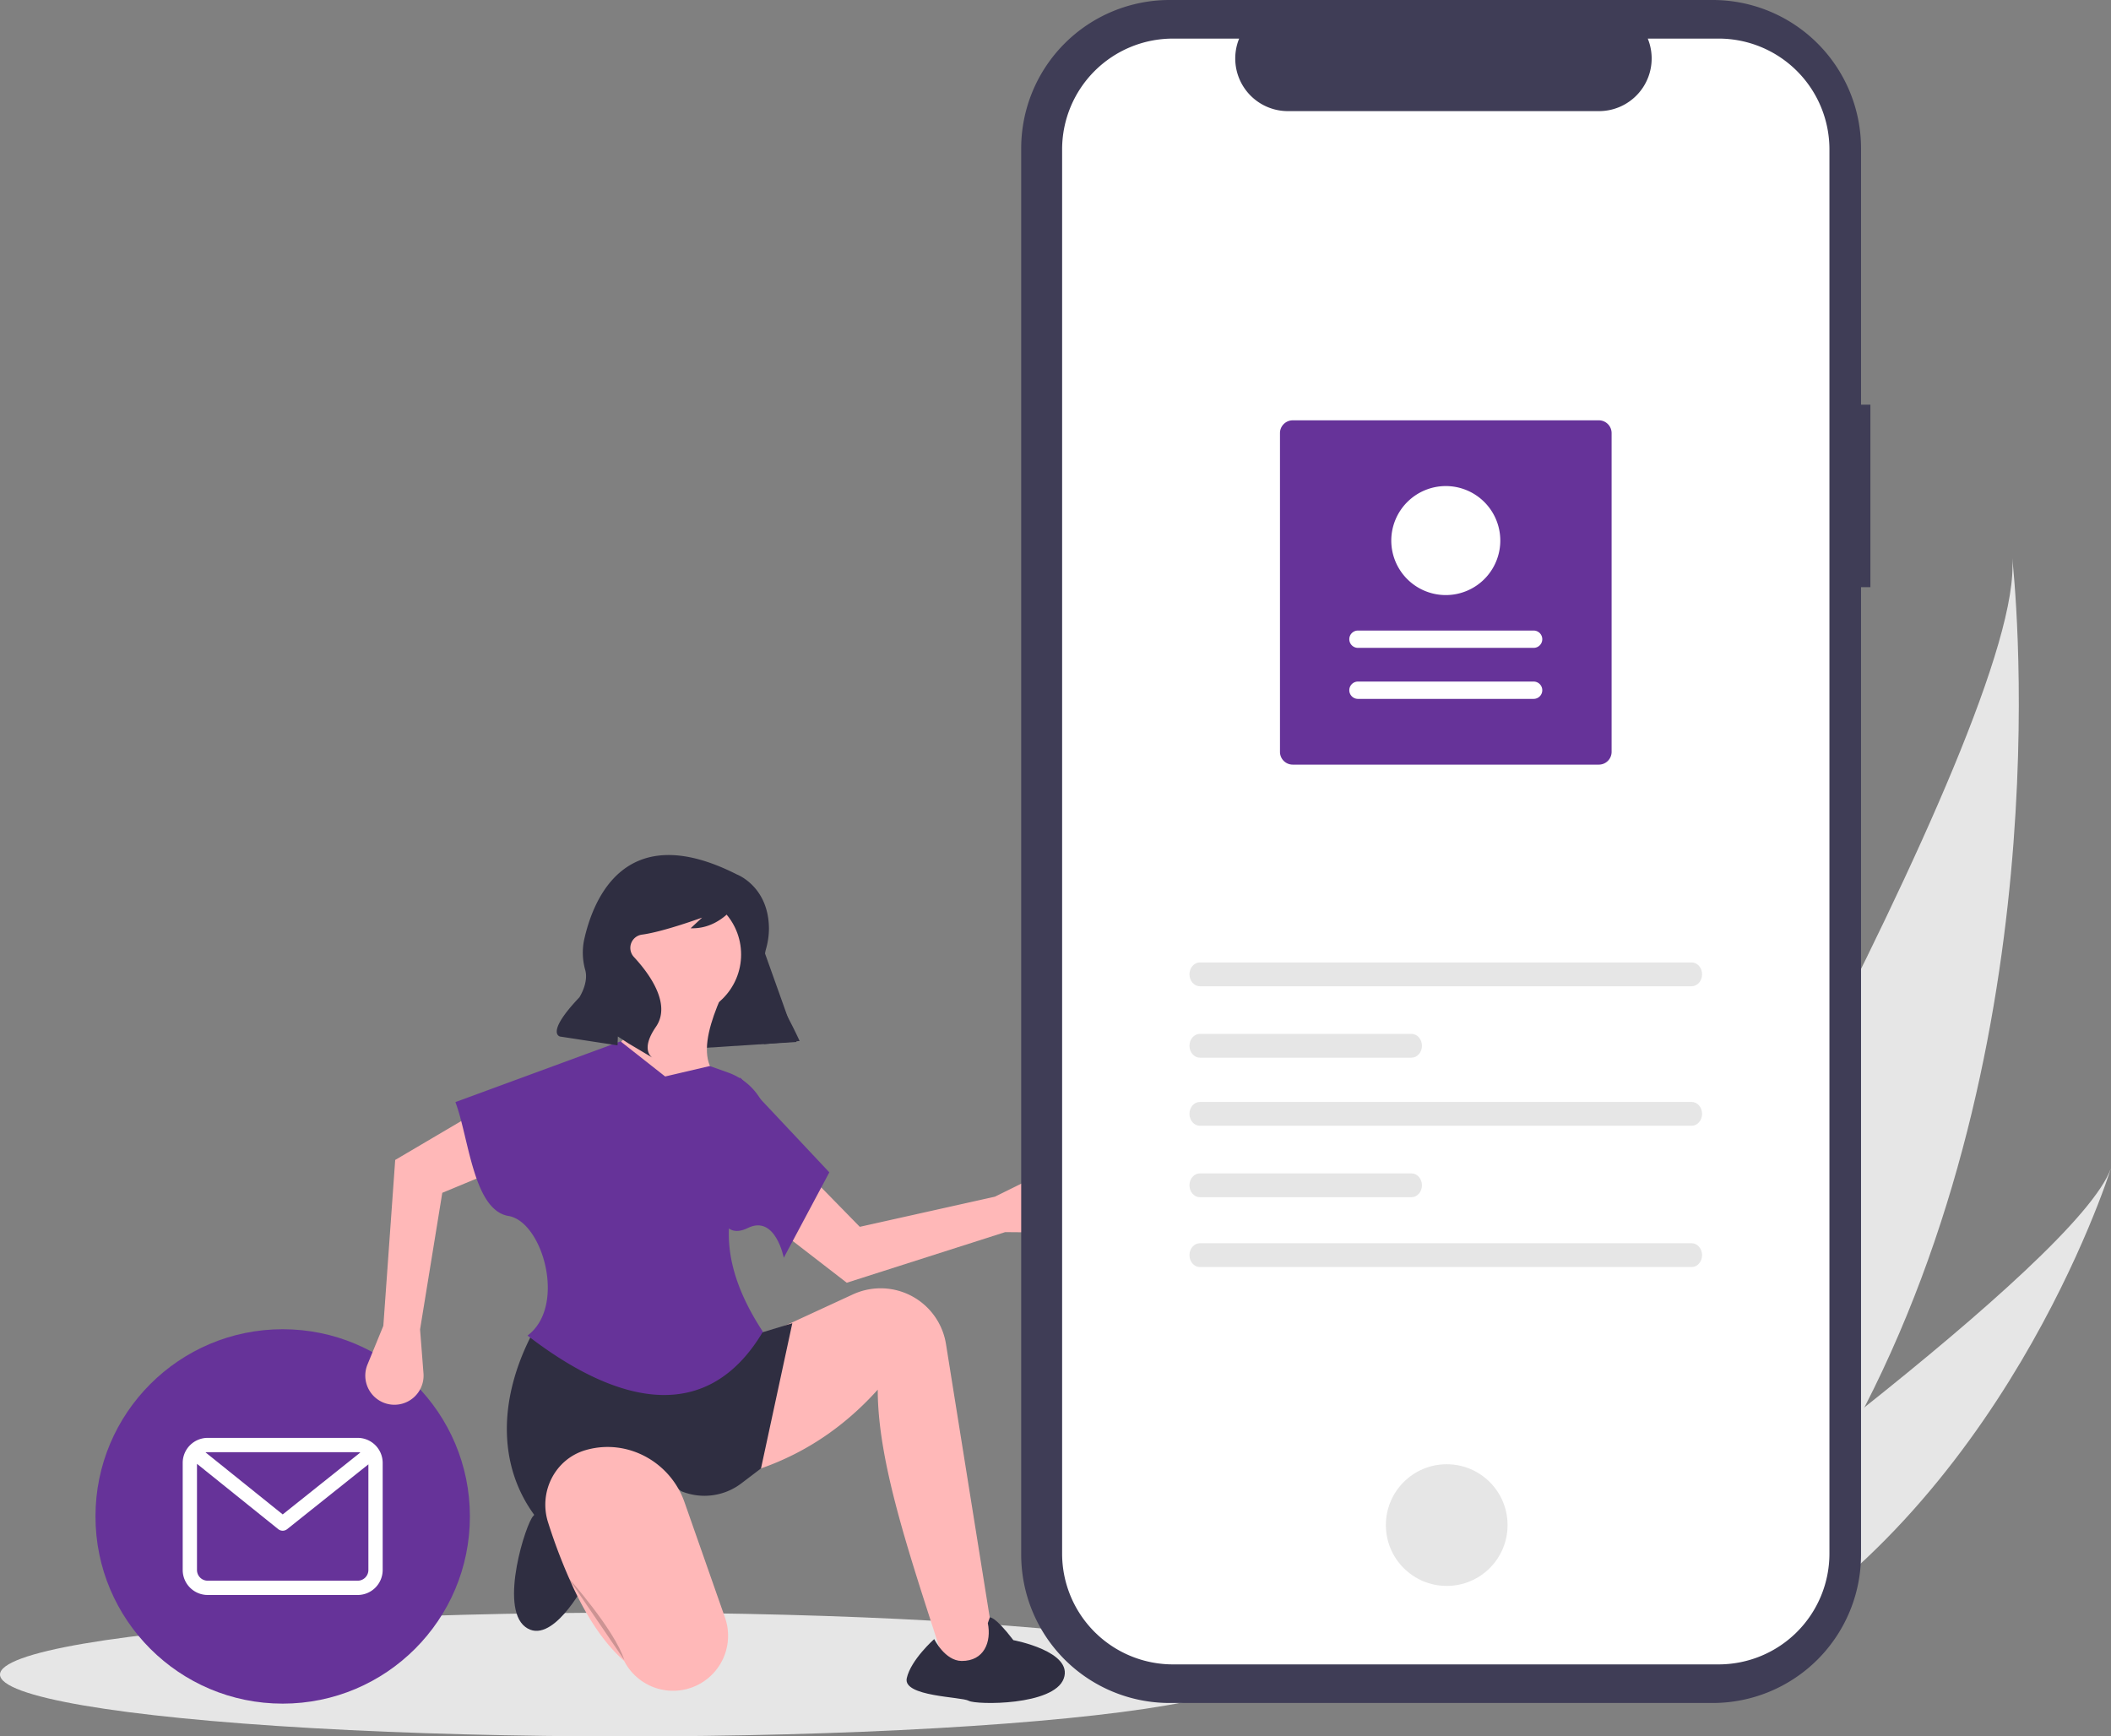<svg id="a7911dd8-4c59-47c4-8e89-f08275b909c0" data-name="Layer 1" xmlns="http://www.w3.org/2000/svg" width="902.097" height="742.063" viewBox="0 0 902.097 742.063"><rect x="0" y="0" width="902.097" height="742.063" fill="#808080" stroke="none"/><path d="M945.695,680.396c-18.173,35.465-41.224,69.764-70.389,100.808-.648.701-1.302,1.384-1.962,2.079l-69.101-32.713c.423-.702.886-1.491,1.385-2.353,29.683-50.787,208.865-360.591,203.203-430.758C1009.49,323.246,1030.729,514.628,945.695,680.396Z" transform="translate(-148.951 -78.969)" fill="#e6e6e6"/><path d="M888.637,787.515c-.967.55-1.959,1.088-2.957,1.608l-51.838-24.541c.725-.514,1.569-1.122,2.539-1.806,15.881-11.403,63.105-45.613,109.314-82.38,49.658-39.511,98.152-81.964,105.354-102.228C1049.586,582.814,1004.134,724.065,888.637,787.515Z" transform="translate(-148.951 -78.969)" fill="#e6e6e6"/><ellipse cx="267" cy="715.627" rx="267" ry="26.436" fill="#e6e6e6"/><circle cx="120.802" cy="648.051" r="80" fill="#663399"/><path d="M301.799,693.448H237.708a10.694,10.694,0,0,0-10.682,10.682v45.779A10.694,10.694,0,0,0,237.708,760.591h64.091a10.694,10.694,0,0,0,10.682-10.682v-45.779A10.694,10.694,0,0,0,301.799,693.448Zm0,6.104a4.557,4.557,0,0,1,1.134.148l-33.172,26.461-32.978-26.515a4.581,4.581,0,0,1,.925-.094Zm0,54.935H237.708a4.583,4.583,0,0,1-4.578-4.578v-45.368l34.711,27.909a3.052,3.052,0,0,0,3.815.007l34.72-27.697v45.149A4.583,4.583,0,0,1,301.799,754.487Z" transform="translate(-148.951 -78.969)" fill="#fff"/><polygon points="340.407 445.28 275.039 449.483 257.506 387.422 314.96 373.958 340.407 445.28" fill="#2f2e41"/><path d="M578.492,605.52l17.9.147a12.454,12.454,0,0,0,12.398-14.43v0a12.454,12.454,0,0,0-17.807-9.191L574.103,590.375l-57.737,12.876L491.631,577.962l-14.208,23.401,33.378,25.788Z" transform="translate(-148.951 -78.969)" fill="#ffb8b8"/><path d="M575.137,790.458l-21.09,4.056c-14.405-45.409-30.013-88.411-30.012-121.67C503.649,695.533,478.369,708.513,448.6,712.59l3.245-50.29,24.334-12.978,37.243-17.189a28.281,28.281,0,0,1,10.365-2.564h0a28.281,28.281,0,0,1,29.412,23.773Z" transform="translate(-148.951 -78.969)" fill="#ffb8b8"/><path d="M571.892,770.18s2.022-.857,10.098,9.711c0,0,25.79,4.802,21.525,16.432s-37.426,11.264-40.577,9.487-28.233-1.74-26.499-9.641,11.725-16.732,11.725-16.732,4.594,9.308,11.734,9.347c9.561.052,12.805-8.059,11.183-16.17C571.066,772.538,571.954,770.229,571.892,770.18Z" transform="translate(-148.951 -78.969)" fill="#2f2e41"/><path d="M409.611,742.522s3.16,8.637-11.066,13.841c0,0-13.954,26.419-25.156,17.843s.423-44.511,3.421-47.336,11.451-30.112,19.456-25.551,14.225,18.414,14.225,18.414-25.775,8.277-13.582,27.435C396.91,747.169,402.226,747.528,409.611,742.522Z" transform="translate(-148.951 -78.969)" fill="#2f2e41"/><circle cx="290.139" cy="407.908" r="26.561" fill="#ffb8b8"/><path d="M461.984,557.257H415.749l-9.734-28.39c16.875-5.151,12.933-19.778,9.734-34.068H461.984c-8.963,17.877-20.099,43.178,1.622,47.857Z" transform="translate(-148.951 -78.969)" fill="#ffb8b8"/><path d="M474.151,706.506l-8.406,6.388a26.031,26.031,0,0,1-25.662,3.345h0c-24.075-18.046-43.711-12.638-59.213,14.6-18.594-20.985-20.65-51.379-4.056-82.736l92.064,2.028,18.656-5.678Z" transform="translate(-148.951 -78.969)" fill="#2f2e41"/><path d="M443.49,800.485l0,0a23.507,23.507,0,0,1-27.82-11.721c-8.274-7.287-15.255-17.721-21.309-30.409A235.352,235.352,0,0,1,383.194,729.672c-4.19-12.94,2.816-27.077,15.855-30.948q.582-.173,1.177-.326c17.406-4.469,35.281,5.571,41.231,22.528l17.301,49.308A23.507,23.507,0,0,1,443.49,800.485Z" transform="translate(-148.951 -78.969)" fill="#ffb8b8"/><path d="M391.415,752.741s20.278,22.712,24.334,35.69" transform="translate(-148.951 -78.969)" opacity="0.2"/><path d="M312.768,645.555l-6.787,16.564a12.454,12.454,0,0,0,8.791,16.872h0a12.454,12.454,0,0,0,15.149-13.118l-1.462-18.767,9.496-58.388,32.669-13.57-16.448-21.885-36.343,21.409Z" transform="translate(-148.951 -78.969)" fill="#ffb8b8"/><path d="M474.962,648.104c-23.306,39.147-60.787,32.277-100.581,1.622,16.782-12.548,6.489-48.668-8.111-51.101-15.098-2.516-16.913-33.392-22.712-48.668l70.569-25.956,19.062,15.006,19.062-4.461,7.815,2.773a26.42,26.42,0,0,1,17.582,24.537C461.633,584.991,449.778,609.671,474.962,648.104Z" transform="translate(-148.951 -78.969)" fill="#663399"/><path d="M483.884,616.47s-3.592-18.52-15.382-12.707-12.602-10.41-12.602-10.41l9.328-53.94,38.123,40.557Z" transform="translate(-148.951 -78.969)" fill="#663399"/><path d="M463.898,452.693s13.461,5.048,13.649,22.968a32.348,32.348,0,0,1-1.275,8.911c-.905,3.285-1.671,10.424,4.134,20a184.663,184.663,0,0,1,10.248,19.271h0l-15.219,1.333-2.291-25.23a125.125,125.125,0,0,0-8.624-35.619l-.096-.238s-7.083,12.063-20.339,11.572l4.909-4.559s-16.662,6.107-25.703,7.282a5.719,5.719,0,0,0-3.528,9.479q.079.088.161.176c5.47,5.891,16.341,19.567,9.328,29.736s-1.438,13.22-1.438,13.22L417.611,524.931l-4.629-3.016-.14,3.787-24.512-3.752s-6.593-1.192,8.205-16.762c0,0,3.982-6.112,2.541-11.563a27.211,27.211,0,0,1-.563-12.755C402.352,463.238,416.142,428.412,463.898,452.693Z" transform="translate(-148.951 -78.969)" fill="#2f2e41"/><path id="b82a9922-ead1-40af-af3b-f133b244cde7" data-name="Path 33" d="M948.228,251.914h-4v-109.545a63.4,63.4,0,0,0-63.4-63.4h-232.087a63.4,63.4,0,0,0-63.4,63.4v600.974a63.4,63.4,0,0,0,63.4,63.4h232.086a63.4,63.4,0,0,0,63.4-63.4V329.89h4Z" transform="translate(-148.951 -78.969)" fill="#3f3d56"/><path id="b2a7827b-2d2c-407d-93be-35e4c67116bc" data-name="Path 34" d="M883.386,95.462h-30.295a22.495,22.495,0,0,1-20.828,30.994h-132.959a22.495,22.495,0,0,1-20.827-30.991h-28.3a47.348,47.348,0,0,0-47.348,47.348v600.089a47.348,47.348,0,0,0,47.348,47.348H883.377a47.348,47.348,0,0,0,47.348-47.348v-0h0v-600.092a47.348,47.348,0,0,0-47.348-47.348h.009Z" transform="translate(-148.951 -78.969)" fill="#fff"/><circle id="e6b07811-3d0f-4972-ba4c-46b0c6566e33" data-name="Ellipse 7" cx="618.231" cy="651.746" r="26" fill="#e6e6e6"/><path d="M661.706,490.267c-2.458,0-4.458,2.283-4.458,5.088s2,5.088,4.458,5.088H871.848c2.458,0,4.458-2.283,4.458-5.088s-2-5.088-4.458-5.088Z" transform="translate(-148.951 -78.969)" fill="#e6e6e6"/><path d="M661.706,610.267c-2.458,0-4.458,2.283-4.458,5.088s2,5.088,4.458,5.088H871.848c2.458,0,4.458-2.283,4.458-5.088s-2-5.088-4.458-5.088Z" transform="translate(-148.951 -78.969)" fill="#e6e6e6"/><path d="M661.706,520.794c-2.458,0-4.458,2.283-4.458,5.088s2,5.088,4.458,5.088h90.425c2.458,0,4.458-2.283,4.458-5.088s-2-5.088-4.458-5.088Z" transform="translate(-148.951 -78.969)" fill="#e6e6e6"/><path d="M661.706,549.893c-2.458,0-4.458,2.283-4.458,5.088s2,5.088,4.458,5.088H871.848c2.458,0,4.458-2.283,4.458-5.088s-2-5.088-4.458-5.088Z" transform="translate(-148.951 -78.969)" fill="#e6e6e6"/><path d="M661.706,580.42c-2.458,0-4.458,2.283-4.458,5.088s2,5.088,4.458,5.088h90.425c2.458,0,4.458-2.283,4.458-5.088s-2-5.088-4.458-5.088Z" transform="translate(-148.951 -78.969)" fill="#e6e6e6"/><path d="M701.377,258.596H832.19a5.457,5.457,0,0,1,5.451,5.451V400.283a5.457,5.457,0,0,1-5.451,5.451H701.377a5.457,5.457,0,0,1-5.451-5.451V264.046A5.457,5.457,0,0,1,701.377,258.596Z" transform="translate(-148.951 -78.969)" fill="#663399"/><path d="M804.317,377.639a3.7,3.7,0,1,0,0-7.401h-75.066a3.7,3.7,0,1,0,0,7.401Z" transform="translate(-148.951 -78.969)" fill="#fff"/><path d="M804.317,355.837a3.7,3.7,0,0,0,0-7.401h-75.066a3.7,3.7,0,1,0,0,7.401Z" transform="translate(-148.951 -78.969)" fill="#fff"/><path d="M766.783,286.69a23.293,23.293,0,1,1-23.293,23.293A23.319,23.319,0,0,1,766.783,286.69Z" transform="translate(-148.951 -78.969)" fill="#fff"/></svg>